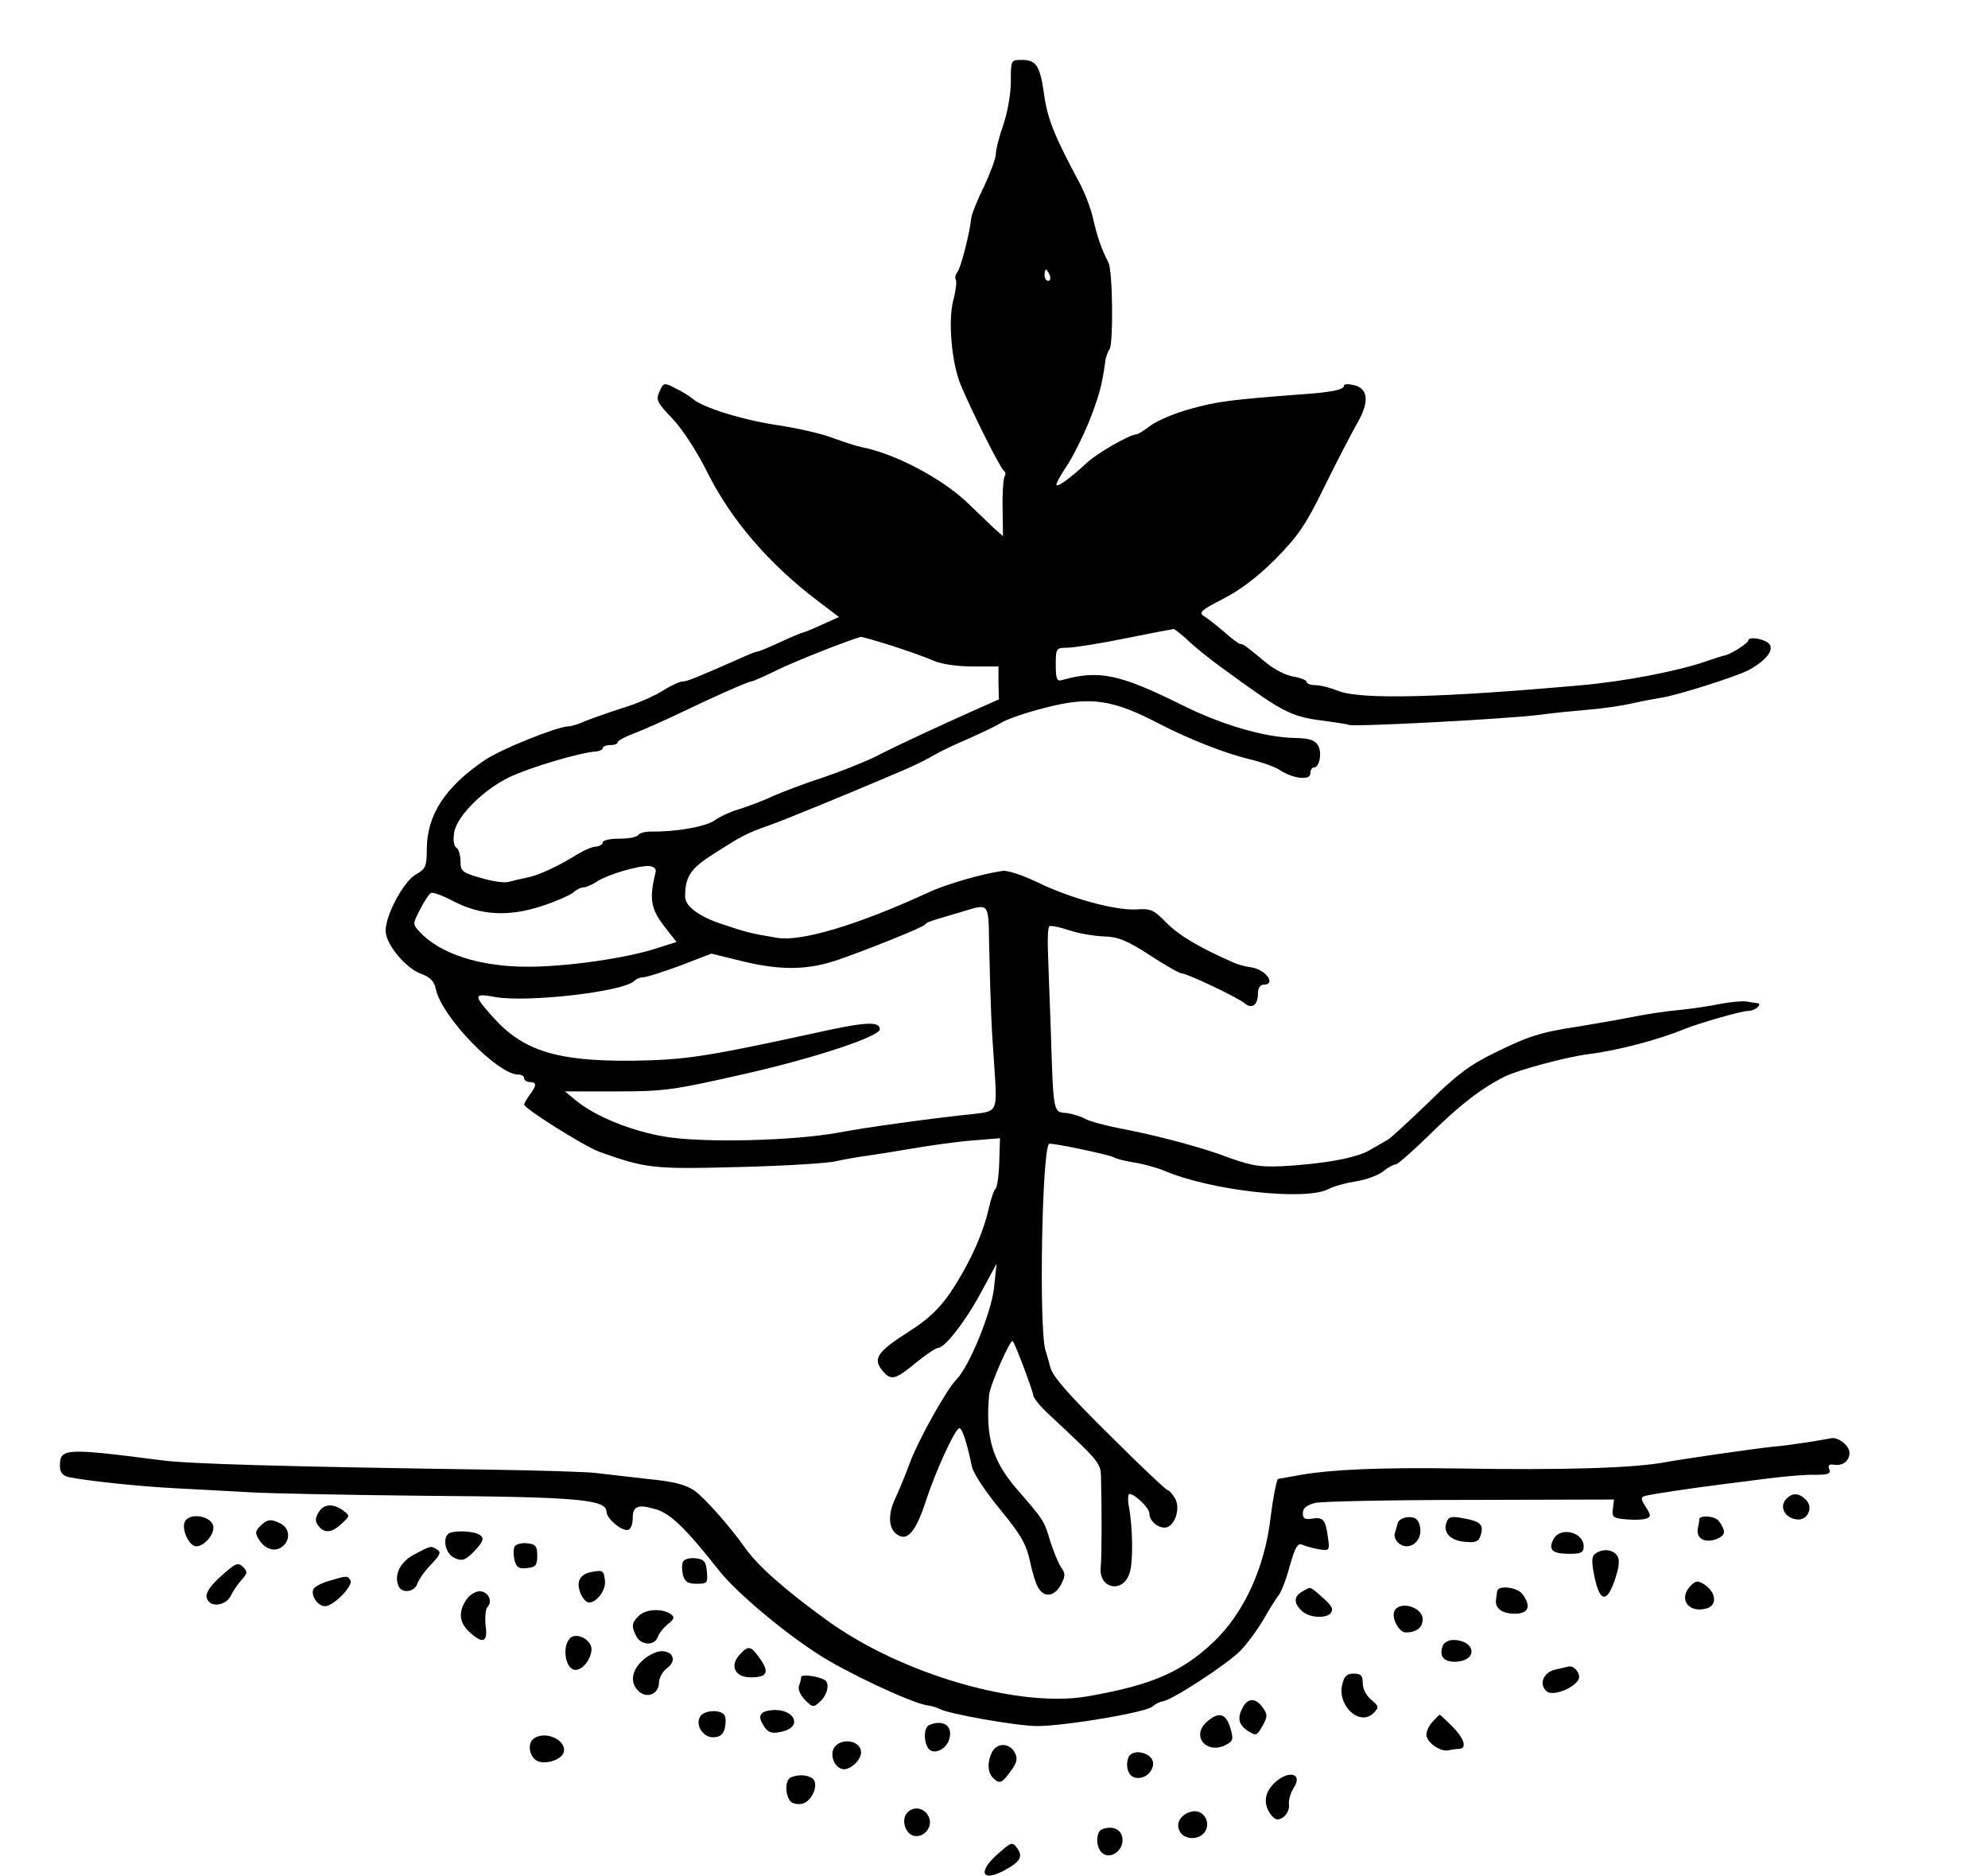 <?xml version="1.0" standalone="no"?>
<!DOCTYPE svg PUBLIC "-//W3C//DTD SVG 20010904//EN"
 "http://www.w3.org/TR/2001/REC-SVG-20010904/DTD/svg10.dtd">
<svg version="1.0" xmlns="http://www.w3.org/2000/svg"
 width="531pt" height="501pt" viewBox="0 0 531 501"
 preserveAspectRatio="xMidYMid meet">
<g transform="translate(0,501) scale(0.1,-0.1)"
fill="#000000" stroke="none">
<path d="M2700 4792 c0 -32 -9 -83 -20 -115 -11 -31 -20 -66 -20 -78 0 -12
-15 -51 -32 -88 -18 -36 -33 -74 -34 -85 -3 -34 -27 -131 -37 -143 -5 -7 -7
-16 -4 -20 3 -5 0 -30 -7 -56 -14 -55 -4 -169 21 -227 31 -74 107 -225 115
-228 4 -2 5 -9 1 -15 -3 -6 -6 -44 -5 -85 l1 -74 -26 23 c-13 13 -46 44 -72
69 -68 64 -194 130 -281 146 -14 3 -47 14 -75 24 -27 11 -93 26 -145 34 -96
14 -202 47 -230 71 -8 7 -29 20 -46 28 -30 16 -32 15 -42 -8 -11 -23 -7 -30
34 -73 26 -27 66 -88 94 -145 64 -127 164 -243 293 -341 l58 -44 -47 -21 c-25
-12 -49 -21 -51 -21 -2 0 -29 -11 -59 -25 -30 -14 -57 -25 -60 -25 -3 0 -20
-6 -37 -14 -125 -55 -151 -66 -163 -66 -8 0 -32 -11 -54 -25 -22 -14 -70 -35
-107 -46 -38 -12 -82 -28 -100 -35 -17 -8 -37 -14 -45 -14 -31 -1 -180 -61
-223 -90 -107 -73 -154 -146 -155 -237 0 -47 -3 -54 -30 -69 -33 -20 -80 -108
-80 -150 0 -35 53 -100 95 -115 24 -9 35 -20 39 -40 14 -73 165 -229 220 -229
9 0 16 -4 16 -10 0 -5 7 -10 15 -10 19 0 19 -9 0 -34 -8 -11 -15 -23 -15 -26
0 -11 162 -112 200 -126 126 -45 144 -47 374 -41 121 3 239 10 261 16 22 5 58
11 80 14 22 3 78 12 125 20 47 8 118 18 158 21 l73 6 -2 -65 c-1 -36 -6 -68
-10 -70 -4 -3 -13 -29 -19 -57 -16 -68 -53 -148 -102 -221 -28 -41 -59 -71
-108 -102 -88 -56 -100 -74 -72 -107 22 -26 34 -23 88 22 27 22 54 40 60 40
18 0 76 75 117 153 l39 72 -7 -65 c-7 -65 -66 -210 -100 -244 -26 -26 -100
-158 -124 -221 -12 -33 -31 -79 -42 -102 -20 -46 -14 -85 16 -96 23 -9 45 21
70 100 25 75 73 180 86 188 8 5 21 -35 35 -102 3 -17 37 -68 75 -114 56 -68
70 -93 80 -138 6 -30 16 -63 23 -73 16 -26 43 -22 60 10 12 23 12 30 0 46 -7
11 -20 42 -29 70 -16 55 -17 56 -90 140 -65 76 -83 138 -73 251 3 27 57 150
63 143 7 -7 55 -136 55 -145 0 -6 18 -29 41 -50 145 -136 139 -128 140 -180 2
-75 2 -200 -1 -229 -6 -57 59 -71 77 -16 10 28 9 122 -2 180 -3 17 -2 32 2 32
15 -1 53 -38 53 -52 0 -19 20 -38 41 -38 26 0 44 52 27 79 -7 12 -16 21 -19
21 -4 0 -70 62 -146 138 -119 117 -163 167 -168 192 -1 3 -6 23 -13 45 -17 64
-9 532 10 550 4 4 161 -29 173 -36 6 -4 30 -10 55 -14 25 -4 61 -14 80 -22
124 -53 376 -81 438 -49 15 8 49 17 75 21 26 4 58 16 71 26 13 11 29 19 34 19
5 0 45 35 89 78 78 77 137 124 201 156 35 18 165 53 228 61 73 9 184 38 249
65 42 17 156 50 175 50 18 0 40 19 23 21 -4 0 -17 2 -27 4 -11 2 -43 -1 -70
-6 -28 -6 -71 -12 -96 -15 -54 -5 -100 -12 -160 -24 -25 -5 -79 -14 -120 -21
-105 -16 -134 -25 -228 -71 -66 -32 -103 -60 -178 -134 -53 -51 -101 -95 -107
-98 -7 -4 -28 -16 -47 -27 -36 -22 -126 -38 -239 -44 -61 -2 -80 1 -166 33
-63 22 -173 51 -257 67 -43 8 -88 20 -100 27 -13 7 -34 13 -47 15 -39 4 -37
-10 -45 243 -3 74 -6 161 -7 193 -1 31 0 60 4 63 3 3 26 -2 51 -10 26 -9 68
-16 94 -17 38 -1 61 -10 123 -50 41 -27 80 -49 86 -49 14 0 149 -64 168 -80
19 -16 35 -4 35 26 0 15 6 24 15 24 34 0 8 39 -31 46 -16 2 -38 8 -49 13 -91
40 -145 72 -178 105 -35 36 -43 40 -82 37 -56 -3 -174 29 -263 72 -39 19 -81
33 -94 31 -55 -8 -150 -35 -199 -58 -189 -87 -338 -131 -402 -121 -72 12 -80
14 -146 36 -62 20 -101 48 -101 74 0 53 14 75 74 113 75 48 89 56 146 76 41
14 221 88 361 148 31 13 67 31 80 39 13 8 53 28 89 43 36 16 79 36 95 46 17
10 69 28 118 40 120 31 180 22 307 -45 76 -39 172 -77 235 -92 33 -8 71 -21
84 -30 35 -23 81 -28 81 -9 0 9 4 16 9 16 15 0 23 38 12 58 -8 15 -22 20 -61
21 -81 1 -197 35 -305 89 -165 82 -220 93 -317 66 -15 -5 -18 2 -18 40 0 44 1
46 30 46 17 0 87 11 156 25 69 14 127 25 129 25 2 0 15 -10 29 -22 39 -37 76
-65 161 -126 108 -77 132 -88 218 -98 29 -4 55 -8 59 -10 10 -6 409 15 503 26
44 6 108 12 143 15 34 3 84 10 110 16 26 6 63 13 82 16 40 6 198 56 230 73 52
28 74 60 50 75 -18 11 -50 14 -50 5 0 -8 -51 -40 -65 -41 -2 0 -24 -7 -47 -15
-74 -26 -219 -54 -333 -64 -379 -34 -593 -39 -651 -15 -20 8 -47 15 -60 15
-13 0 -24 4 -24 9 0 4 -16 11 -36 14 -19 3 -52 20 -72 37 -57 47 -61 50 -69
50 -4 0 -24 15 -44 33 -20 17 -45 37 -54 42 -14 9 -6 16 51 45 45 23 92 58
140 106 60 61 82 92 130 191 32 65 71 140 86 167 36 60 34 97 -4 107 -16 4
-28 4 -28 -1 0 -11 -33 -18 -125 -24 -179 -14 -213 -18 -285 -38 -41 -11 -88
-31 -106 -44 -17 -13 -34 -24 -38 -24 -18 0 -105 -50 -133 -76 -43 -40 -76
-64 -81 -60 -2 3 9 24 25 48 17 24 44 79 62 122 27 69 35 98 44 166 2 8 6 21
11 28 10 17 8 208 -3 230 -19 37 -30 69 -41 117 -6 28 -24 75 -41 105 -62 116
-81 162 -90 227 -11 78 -21 93 -60 93 -29 0 -29 -1 -29 -58z m104 -517 c3 -8
1 -15 -4 -15 -6 0 -10 7 -10 15 0 8 2 15 4 15 2 0 6 -7 10 -15z m-424 -989
c41 -13 92 -31 112 -40 22 -10 65 -16 106 -16 l69 0 0 -44 1 -44 -61 -27 c-96
-43 -207 -94 -267 -125 -30 -15 -93 -40 -140 -56 -47 -15 -107 -38 -135 -50
-27 -13 -68 -28 -90 -35 -22 -6 -52 -20 -66 -30 -24 -17 -103 -31 -171 -30
-15 0 -30 -4 -33 -9 -4 -6 -26 -10 -51 -10 -24 0 -44 -4 -44 -10 0 -5 -8 -10
-17 -11 -10 0 -31 -9 -48 -19 -52 -33 -109 -59 -138 -64 -15 -3 -36 -8 -47
-11 -11 -4 -45 1 -75 10 -50 14 -55 18 -55 45 0 16 -5 32 -11 36 -7 4 -9 20
-6 40 7 44 77 114 147 148 51 25 191 67 233 69 9 1 17 5 17 9 0 4 9 8 20 8 11
0 20 3 20 8 0 4 21 15 48 25 26 10 79 34 117 52 89 43 184 85 192 85 3 0 36
14 72 32 52 25 195 81 221 87 3 0 39 -10 80 -23z m-629 -606 c-17 -69 -13 -96
21 -141 l35 -45 -51 -16 c-80 -27 -242 -50 -346 -50 -128 0 -234 34 -289 93
-19 21 -19 21 1 60 11 22 24 41 29 44 4 3 32 -7 60 -22 73 -38 147 -42 236
-13 37 12 75 29 84 36 8 8 21 14 28 14 6 0 23 7 36 16 30 19 112 43 140 41 12
-2 19 -8 16 -17z m891 -192 c4 -172 6 -219 14 -329 8 -117 8 -117 -53 -124
-109 -11 -297 -37 -363 -50 -121 -22 -360 -28 -463 -11 -91 15 -189 55 -240
98 l-28 23 133 0 c135 0 155 3 357 49 183 42 351 98 351 117 0 22 -39 20 -173
-10 -294 -64 -348 -72 -487 -74 -201 -2 -292 26 -372 115 -55 61 -54 66 5 55
85 -15 342 14 371 43 6 6 17 10 25 10 8 0 52 14 98 31 l83 32 90 -22 c98 -23
170 -22 250 6 78 27 225 86 230 93 5 7 11 9 100 35 73 22 70 26 72 -87z"/>
<path d="M4835 1159 c-27 -4 -72 -11 -100 -13 -49 -5 -235 -32 -285 -41 -84
-16 -272 -22 -560 -17 -206 3 -332 -3 -415 -17 -33 -6 -61 -11 -61 -11 -4 0
-14 -52 -20 -101 -15 -134 -71 -257 -152 -334 -87 -82 -167 -116 -339 -146
-184 -31 -497 60 -695 204 -112 81 -184 145 -218 193 -40 57 -106 131 -134
152 -25 17 -55 25 -127 32 -52 6 -114 13 -139 16 -25 3 -157 7 -295 9 -537 8
-793 15 -865 25 -256 33 -270 32 -270 -15 0 -17 7 -26 23 -30 48 -10 187 -25
287 -30 58 -3 150 -8 205 -11 55 -3 262 -7 460 -9 412 -3 485 -10 485 -43 1
-20 46 -56 60 -47 6 3 10 17 10 30 0 32 13 38 58 25 41 -10 83 -51 172 -164
44 -56 166 -160 265 -224 72 -47 242 -127 288 -136 15 -2 31 -7 36 -10 21 -13
207 -46 261 -46 74 0 289 36 308 52 8 7 20 13 28 14 26 4 168 97 205 133 20
20 48 59 64 86 16 28 34 57 41 65 6 8 20 43 29 78 15 51 21 62 34 56 9 -4 29
-9 44 -12 28 -4 29 -3 24 31 -6 48 -13 56 -42 51 -20 -3 -25 0 -25 15 0 13 10
21 33 27 17 4 204 8 415 8 l383 1 -3 -25 c-3 -22 1 -25 36 -28 21 -2 45 -1 53
2 13 5 13 9 -1 31 -13 20 -14 26 -4 29 14 5 138 23 203 31 22 3 78 10 125 16
47 6 105 11 128 10 35 0 43 3 38 15 -4 11 0 14 12 12 24 -4 42 10 42 32 0 18
-28 41 -47 39 -4 -1 -30 -5 -58 -10z"/>
<path d="M4769 1004 c-16 -20 -1 -48 29 -52 29 -5 47 31 26 52 -20 20 -38 20
-55 0z"/>
<path d="M850 969 c-9 -15 -8 -24 1 -35 16 -20 36 -18 62 7 22 20 22 21 3 35
-28 20 -53 17 -66 -7z"/>
<path d="M493 944 c-8 -21 13 -64 31 -64 20 0 46 28 46 50 0 31 -66 43 -77 14z"/>
<path d="M3734 944 c-2 -8 -6 -20 -8 -28 -3 -7 1 -19 7 -25 27 -27 68 0 60 41
-4 19 -11 26 -30 26 -13 0 -26 -7 -29 -14z"/>
<path d="M3864 945 c-11 -28 10 -50 49 -53 29 -3 37 1 42 18 9 28 -1 37 -47
45 -31 6 -39 4 -44 -10z"/>
<path d="M4539 953 c0 -5 -2 -16 -4 -25 -5 -27 18 -40 49 -29 19 8 24 15 19
28 -4 10 -11 21 -17 25 -14 10 -46 10 -47 1z"/>
<path d="M695 934 c-14 -14 -14 -19 -2 -38 17 -25 43 -32 62 -16 21 17 19 47
-4 60 -27 14 -37 13 -56 -6z"/>
<path d="M1197 913 c-16 -15 -6 -54 17 -64 20 -9 27 -7 50 15 30 31 32 41 10
50 -21 8 -69 8 -77 -1z"/>
<path d="M4150 900 c-16 -29 -4 -40 41 -40 32 0 39 3 39 20 0 38 -62 53 -80
20z"/>
<path d="M1375 880 c-4 -6 -4 -22 -1 -36 5 -20 12 -25 34 -22 23 2 27 8 27 33
0 25 -4 31 -27 33 -14 2 -29 -2 -33 -8z"/>
<path d="M1108 859 c-38 -19 -56 -54 -44 -84 8 -22 44 -18 51 6 4 11 20 34 37
51 23 24 27 33 16 39 -17 11 -17 11 -60 -12z"/>
<path d="M4262 861 c-10 -6 -11 -19 -6 -47 15 -87 37 -91 61 -12 9 30 9 46 1
55 -12 15 -37 17 -56 4z"/>
<path d="M1825 840 c-4 -6 -4 -22 -1 -36 5 -19 13 -24 37 -24 28 0 30 2 27 33
-2 26 -8 33 -30 35 -14 2 -29 -2 -33 -8z"/>
<path d="M591 801 c-28 -25 -42 -45 -39 -57 5 -28 49 -25 64 3 6 13 19 32 29
43 16 18 17 22 4 35 -13 13 -20 10 -58 -24z"/>
<path d="M1583 812 c-33 -5 -45 -25 -33 -56 5 -14 16 -26 23 -26 21 0 45 32
43 57 -3 28 -5 30 -33 25z"/>
<path d="M880 788 c-19 -5 -38 -15 -42 -21 -10 -16 10 -47 30 -47 23 0 76 55
68 69 -8 13 -9 13 -56 -1z"/>
<path d="M4516 775 c-35 -36 -5 -76 45 -60 26 9 22 42 -7 62 -19 12 -24 12
-38 -2z"/>
<path d="M3478 759 c-23 -13 -23 -32 1 -53 21 -19 72 -19 78 0 4 11 -4 20 -41
52 -18 14 -16 14 -38 1z"/>
<path d="M3999 760 c-1 -5 -2 -16 -3 -22 -4 -23 16 -38 50 -38 37 0 45 20 20
53 -14 18 -65 24 -67 7z"/>
<path d="M1246 738 c-22 -32 -20 -61 7 -86 36 -34 51 -29 44 17 -2 22 0 44 5
49 15 15 2 42 -21 42 -11 0 -27 -10 -35 -22z"/>
<path d="M3724 706 c-7 -19 13 -56 31 -56 28 0 45 13 45 35 0 34 -64 51 -76
21z"/>
<path d="M1706 694 c-19 -18 -20 -28 -6 -55 13 -24 49 -25 57 -1 3 9 15 25 27
34 18 15 19 19 6 28 -23 15 -67 12 -84 -6z"/>
<path d="M1522 634 c-22 -24 -11 -84 15 -84 20 0 42 29 43 55 0 26 -41 47 -58
29z"/>
<path d="M3854 615 c-12 -29 4 -46 38 -43 57 5 48 57 -10 58 -12 0 -25 -7 -28
-15z"/>
<path d="M1976 591 c-28 -30 -13 -61 29 -61 44 0 51 13 25 50 -25 35 -31 36
-54 11z"/>
<path d="M1716 575 c-29 -27 -34 -59 -11 -81 21 -22 55 -9 55 21 0 13 10 31
21 39 27 19 18 46 -14 46 -13 0 -36 -11 -51 -25z"/>
<path d="M4155 551 c-33 -7 -46 -40 -23 -59 17 -13 75 10 85 34 5 14 -12 36
-27 33 -3 -1 -18 -4 -35 -8z"/>
<path d="M2140 531 c0 -5 -3 -16 -6 -24 -3 -9 4 -25 16 -37 21 -21 23 -21 41
-4 19 17 26 49 12 57 -20 11 -63 16 -63 8z"/>
<path d="M3585 510 c-13 -57 48 -112 84 -75 15 15 14 18 -6 35 -13 10 -23 29
-23 44 0 21 -5 26 -24 26 -19 0 -26 -7 -31 -30z"/>
<path d="M3320 451 c-16 -30 -12 -47 13 -64 22 -14 24 -13 39 13 14 25 14 31
1 49 -18 26 -39 27 -53 2z"/>
<path d="M2058 442 c-31 -4 -35 -18 -15 -46 10 -14 21 -17 45 -11 60 13 32 65
-30 57z"/>
<path d="M1872 428 c-17 -22 4 -58 32 -58 19 0 27 7 32 24 3 14 3 30 -1 35 -9
15 -50 14 -63 -1z"/>
<path d="M3222 410 c-41 -38 2 -87 53 -60 19 10 20 15 11 46 -12 39 -32 43
-64 14z"/>
<path d="M3827 412 c-10 -10 -17 -26 -17 -35 0 -20 36 -46 58 -42 9 2 23 4 30
4 21 2 13 28 -19 60 -17 17 -32 31 -33 31 -2 0 -10 -8 -19 -18z"/>
<path d="M2483 403 c-15 -5 -17 -41 -4 -62 13 -20 50 -4 57 26 9 34 -17 51
-53 36z"/>
<path d="M1425 366 c-18 -13 -10 -52 12 -60 22 -9 61 4 68 22 12 33 -48 62
-80 38z"/>
<path d="M2230 345 c-14 -17 -5 -51 17 -59 19 -8 53 21 53 44 0 30 -49 40 -70
15z"/>
<path d="M2650 331 c-13 -26 -13 -54 2 -69 18 -18 24 -15 48 18 17 23 19 34
10 50 -14 25 -46 26 -60 1z"/>
<path d="M3014 316 c-9 -24 0 -51 19 -54 23 -5 47 15 47 38 0 29 -56 42 -66
16z"/>
<path d="M2113 263 c-15 -5 -17 -41 -4 -61 4 -8 19 -12 31 -10 29 4 50 55 29
69 -15 9 -37 10 -56 2z"/>
<path d="M3403 247 c-26 -26 -29 -55 -9 -83 12 -15 18 -17 33 -8 10 7 17 21
16 33 -2 12 4 32 12 45 27 40 -14 50 -52 13z"/>
<path d="M2422 167 c-15 -18 -4 -54 18 -60 29 -7 54 26 40 52 -12 24 -42 28
-58 8z"/>
<path d="M3185 172 c-30 -6 -46 -31 -34 -53 13 -25 55 -24 69 1 14 26 -7 57
-35 52z"/>
<path d="M2943 124 c-17 -8 -16 -49 1 -63 22 -19 58 7 54 39 -3 25 -27 35 -55
24z"/>
<path d="M2667 60 c-59 -51 -44 -80 22 -42 37 21 44 35 27 57 -12 16 -15 15
-49 -15z"/>
</g>
</svg>
